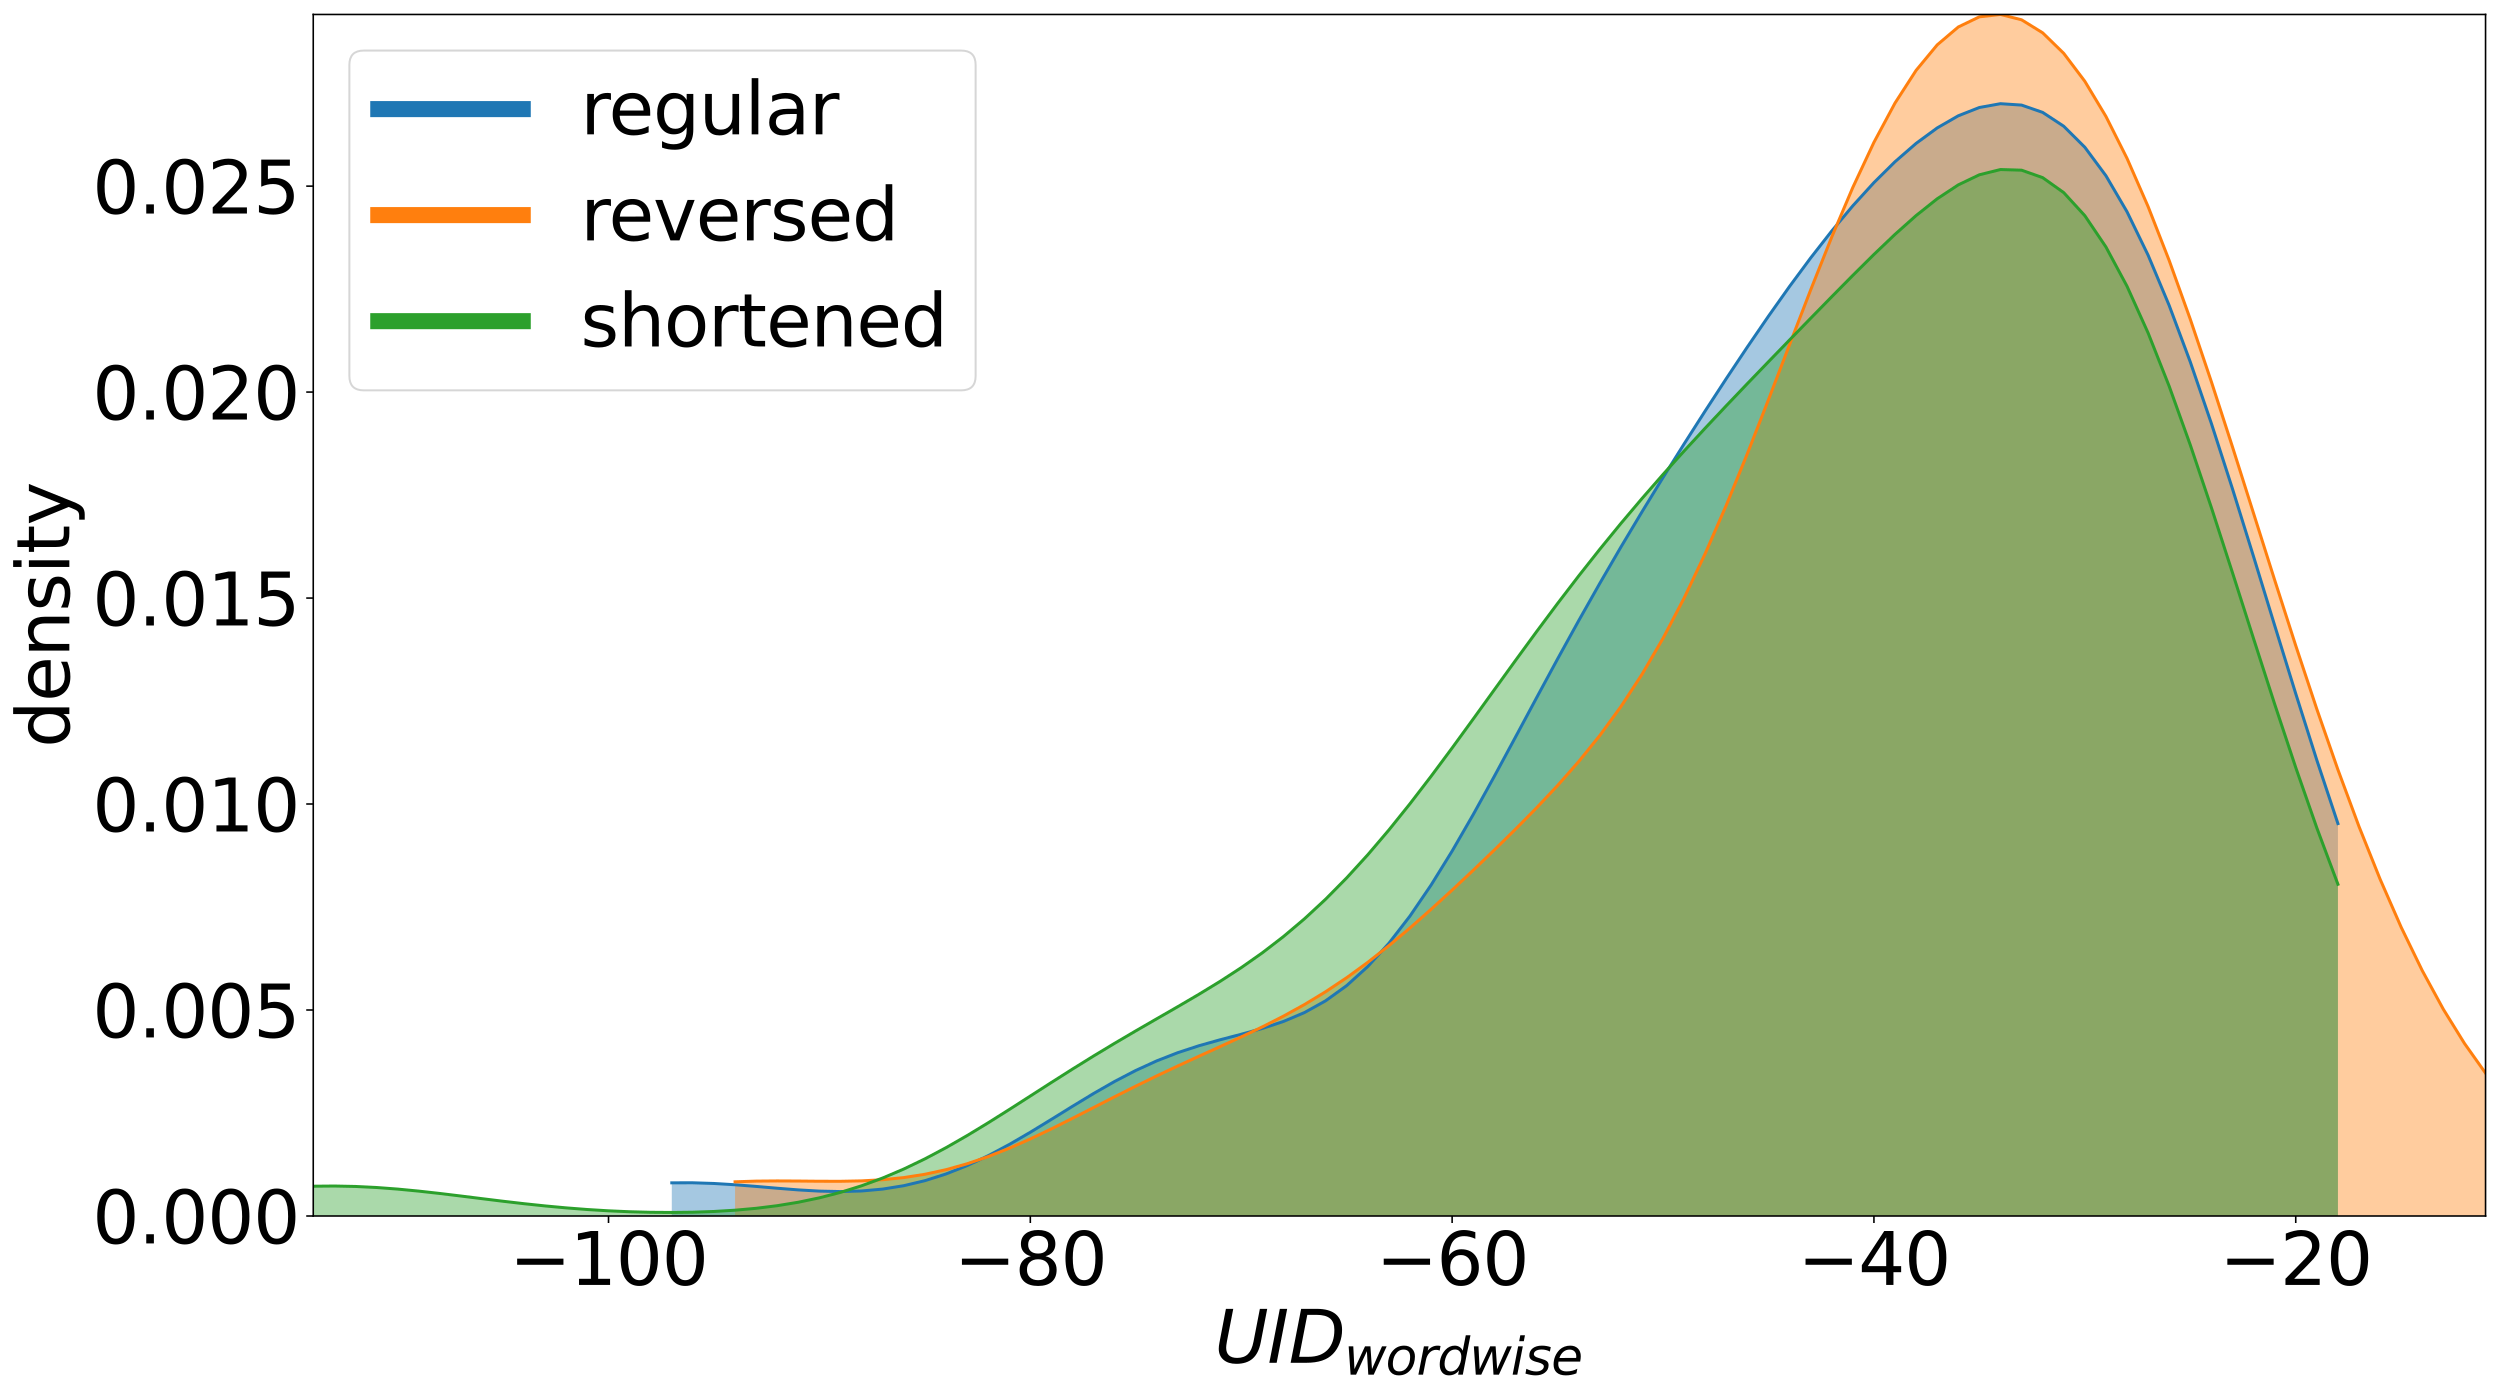 <?xml version="1.0" encoding="utf-8" standalone="no"?>
<!DOCTYPE svg PUBLIC "-//W3C//DTD SVG 1.1//EN"
  "http://www.w3.org/Graphics/SVG/1.1/DTD/svg11.dtd">
<svg xmlns:xlink="http://www.w3.org/1999/xlink" width="1245.822pt" height="693.835pt" viewBox="0 0 1245.822 693.835" xmlns="http://www.w3.org/2000/svg" version="1.1">
 <defs>
  <style type="text/css">*{stroke-linejoin: round; stroke-linecap: butt}</style>
 </defs>
 <g id="figure_1">
  <g id="patch_1">
   <path d="M 0 693.835 
L 1245.822 693.835 
L 1245.822 0 
L 0 0 
z
" style="fill: #ffffff"/>
  </g>
  <g id="axes_1">
   <g id="patch_2">
    <path d="M 156.102 605.952 
L 1238.622 605.952 
L 1238.622 7.2 
L 156.102 7.2 
z
" style="fill: #ffffff"/>
   </g>
   <g id="PolyCollection_1">
    <path d="M 334.771 605.952 
L 334.771 589.43 
L 345.281 589.418 
L 355.791 589.761 
L 366.301 590.397 
L 376.81 591.229 
L 387.32 592.131 
L 397.83 592.962 
L 408.34 593.566 
L 418.85 593.792 
L 429.36 593.496 
L 439.87 592.554 
L 450.38 590.868 
L 460.89 588.369 
L 471.4 585.03 
L 481.909 580.863 
L 492.419 575.928 
L 502.929 570.332 
L 513.439 564.229 
L 523.949 557.81 
L 534.459 551.297 
L 544.969 544.922 
L 555.479 538.905 
L 565.989 533.435 
L 576.499 528.635 
L 587.009 524.546 
L 597.518 521.107 
L 608.028 518.149 
L 618.538 515.398 
L 629.048 512.498 
L 639.558 509.034 
L 650.068 504.58 
L 660.578 498.733 
L 671.088 491.164 
L 681.598 481.645 
L 692.108 470.079 
L 702.617 456.504 
L 713.127 441.088 
L 723.637 424.105 
L 734.147 405.905 
L 744.657 386.873 
L 755.167 367.39 
L 765.677 347.8 
L 776.187 328.378 
L 786.697 309.321 
L 797.207 290.74 
L 807.716 272.672 
L 818.226 255.097 
L 828.736 237.96 
L 839.246 221.201 
L 849.756 204.773 
L 860.266 188.665 
L 870.776 172.902 
L 881.286 157.555 
L 891.796 142.723 
L 902.306 128.526 
L 912.816 115.091 
L 923.325 102.543 
L 933.835 91.002 
L 944.345 80.592 
L 954.855 71.451 
L 965.365 63.748 
L 975.875 57.699 
L 986.385 53.569 
L 996.895 51.675 
L 1007.405 52.368 
L 1017.915 56.005 
L 1028.424 62.919 
L 1038.934 73.383 
L 1049.444 87.569 
L 1059.954 105.529 
L 1070.464 127.169 
L 1080.974 152.246 
L 1091.484 180.37 
L 1101.994 211.023 
L 1112.504 243.586 
L 1123.014 277.365 
L 1133.523 311.637 
L 1144.033 345.678 
L 1154.543 378.809 
L 1165.053 410.42 
L 1165.053 605.952 
L 1165.053 605.952 
L 1154.543 605.952 
L 1144.033 605.952 
L 1133.523 605.952 
L 1123.014 605.952 
L 1112.504 605.952 
L 1101.994 605.952 
L 1091.484 605.952 
L 1080.974 605.952 
L 1070.464 605.952 
L 1059.954 605.952 
L 1049.444 605.952 
L 1038.934 605.952 
L 1028.424 605.952 
L 1017.915 605.952 
L 1007.405 605.952 
L 996.895 605.952 
L 986.385 605.952 
L 975.875 605.952 
L 965.365 605.952 
L 954.855 605.952 
L 944.345 605.952 
L 933.835 605.952 
L 923.325 605.952 
L 912.816 605.952 
L 902.306 605.952 
L 891.796 605.952 
L 881.286 605.952 
L 870.776 605.952 
L 860.266 605.952 
L 849.756 605.952 
L 839.246 605.952 
L 828.736 605.952 
L 818.226 605.952 
L 807.716 605.952 
L 797.207 605.952 
L 786.697 605.952 
L 776.187 605.952 
L 765.677 605.952 
L 755.167 605.952 
L 744.657 605.952 
L 734.147 605.952 
L 723.637 605.952 
L 713.127 605.952 
L 702.617 605.952 
L 692.108 605.952 
L 681.598 605.952 
L 671.088 605.952 
L 660.578 605.952 
L 650.068 605.952 
L 639.558 605.952 
L 629.048 605.952 
L 618.538 605.952 
L 608.028 605.952 
L 597.518 605.952 
L 587.009 605.952 
L 576.499 605.952 
L 565.989 605.952 
L 555.479 605.952 
L 544.969 605.952 
L 534.459 605.952 
L 523.949 605.952 
L 513.439 605.952 
L 502.929 605.952 
L 492.419 605.952 
L 481.909 605.952 
L 471.4 605.952 
L 460.89 605.952 
L 450.38 605.952 
L 439.87 605.952 
L 429.36 605.952 
L 418.85 605.952 
L 408.34 605.952 
L 397.83 605.952 
L 387.32 605.952 
L 376.81 605.952 
L 366.301 605.952 
L 355.791 605.952 
L 345.281 605.952 
L 334.771 605.952 
z
" clip-path="url(#p3cad867a39)" style="fill: #1f77b4; fill-opacity: 0.4"/>
   </g>
   <g id="PolyCollection_2">
    <path d="M 366.301 605.952 
L 366.301 588.924 
L 376.81 588.587 
L 387.32 588.489 
L 397.83 588.548 
L 408.34 588.653 
L 418.85 588.672 
L 429.36 588.463 
L 439.87 587.888 
L 450.38 586.825 
L 460.89 585.179 
L 471.4 582.893 
L 481.909 579.947 
L 492.419 576.364 
L 502.929 572.204 
L 513.439 567.559 
L 523.949 562.543 
L 534.459 557.284 
L 544.969 551.91 
L 555.479 546.537 
L 565.989 541.256 
L 576.499 536.124 
L 587.009 531.157 
L 597.518 526.324 
L 608.028 521.552 
L 618.538 516.73 
L 629.048 511.723 
L 639.558 506.388 
L 650.068 500.589 
L 660.578 494.22 
L 671.088 487.213 
L 681.598 479.55 
L 692.108 471.265 
L 702.617 462.432 
L 713.127 453.153 
L 723.637 443.534 
L 734.147 433.662 
L 744.657 423.579 
L 755.167 413.262 
L 765.677 402.612 
L 776.187 391.45 
L 786.697 379.523 
L 797.207 366.532 
L 807.716 352.155 
L 818.226 336.089 
L 828.736 318.091 
L 839.246 298.015 
L 849.756 275.853 
L 860.266 251.752 
L 870.776 226.026 
L 881.286 199.149 
L 891.796 171.729 
L 902.306 144.466 
L 912.816 118.104 
L 923.325 93.37 
L 933.835 70.932 
L 944.345 51.35 
L 954.855 35.061 
L 965.365 22.365 
L 975.875 13.444 
L 986.385 8.383 
L 996.895 7.2 
L 1007.405 9.872 
L 1017.915 16.357 
L 1028.424 26.598 
L 1038.934 40.52 
L 1049.444 58.012 
L 1059.954 78.907 
L 1070.464 102.958 
L 1080.974 129.831 
L 1091.484 159.095 
L 1101.994 190.238 
L 1112.504 222.683 
L 1123.014 255.817 
L 1133.523 289.025 
L 1144.033 321.724 
L 1154.543 353.386 
L 1165.053 383.562 
L 1175.563 411.895 
L 1186.073 438.126 
L 1196.583 462.088 
L 1207.093 483.704 
L 1217.603 502.975 
L 1228.113 519.964 
L 1238.622 534.782 
L 1238.622 605.952 
L 1238.622 605.952 
L 1228.113 605.952 
L 1217.603 605.952 
L 1207.093 605.952 
L 1196.583 605.952 
L 1186.073 605.952 
L 1175.563 605.952 
L 1165.053 605.952 
L 1154.543 605.952 
L 1144.033 605.952 
L 1133.523 605.952 
L 1123.014 605.952 
L 1112.504 605.952 
L 1101.994 605.952 
L 1091.484 605.952 
L 1080.974 605.952 
L 1070.464 605.952 
L 1059.954 605.952 
L 1049.444 605.952 
L 1038.934 605.952 
L 1028.424 605.952 
L 1017.915 605.952 
L 1007.405 605.952 
L 996.895 605.952 
L 986.385 605.952 
L 975.875 605.952 
L 965.365 605.952 
L 954.855 605.952 
L 944.345 605.952 
L 933.835 605.952 
L 923.325 605.952 
L 912.816 605.952 
L 902.306 605.952 
L 891.796 605.952 
L 881.286 605.952 
L 870.776 605.952 
L 860.266 605.952 
L 849.756 605.952 
L 839.246 605.952 
L 828.736 605.952 
L 818.226 605.952 
L 807.716 605.952 
L 797.207 605.952 
L 786.697 605.952 
L 776.187 605.952 
L 765.677 605.952 
L 755.167 605.952 
L 744.657 605.952 
L 734.147 605.952 
L 723.637 605.952 
L 713.127 605.952 
L 702.617 605.952 
L 692.108 605.952 
L 681.598 605.952 
L 671.088 605.952 
L 660.578 605.952 
L 650.068 605.952 
L 639.558 605.952 
L 629.048 605.952 
L 618.538 605.952 
L 608.028 605.952 
L 597.518 605.952 
L 587.009 605.952 
L 576.499 605.952 
L 565.989 605.952 
L 555.479 605.952 
L 544.969 605.952 
L 534.459 605.952 
L 523.949 605.952 
L 513.439 605.952 
L 502.929 605.952 
L 492.419 605.952 
L 481.909 605.952 
L 471.4 605.952 
L 460.89 605.952 
L 450.38 605.952 
L 439.87 605.952 
L 429.36 605.952 
L 418.85 605.952 
L 408.34 605.952 
L 397.83 605.952 
L 387.32 605.952 
L 376.81 605.952 
L 366.301 605.952 
z
" clip-path="url(#p3cad867a39)" style="fill: #ff7f0e; fill-opacity: 0.4"/>
   </g>
   <g id="PolyCollection_3">
    <path d="M 156.102 605.952 
L 156.102 591.126 
L 166.612 591.028 
L 177.122 591.246 
L 187.632 591.765 
L 198.142 592.554 
L 208.652 593.564 
L 219.162 594.739 
L 229.672 596.015 
L 240.182 597.328 
L 250.692 598.621 
L 261.202 599.843 
L 271.711 600.955 
L 282.221 601.927 
L 292.731 602.742 
L 303.241 603.385 
L 313.751 603.849 
L 324.261 604.127 
L 334.771 604.209 
L 345.281 604.08 
L 355.791 603.714 
L 366.301 603.08 
L 376.81 602.135 
L 387.32 600.83 
L 397.83 599.108 
L 408.34 596.913 
L 418.85 594.194 
L 429.36 590.909 
L 439.87 587.032 
L 450.38 582.559 
L 460.89 577.511 
L 471.4 571.937 
L 481.909 565.912 
L 492.419 559.534 
L 502.929 552.915 
L 513.439 546.174 
L 523.949 539.421 
L 534.459 532.753 
L 544.969 526.234 
L 555.479 519.894 
L 565.989 513.719 
L 576.499 507.655 
L 587.009 501.607 
L 597.518 495.448 
L 608.028 489.033 
L 618.538 482.205 
L 629.048 474.817 
L 639.558 466.736 
L 650.068 457.857 
L 660.578 448.112 
L 671.088 437.474 
L 681.598 425.958 
L 692.108 413.618 
L 702.617 400.547 
L 713.127 386.871 
L 723.637 372.735 
L 734.147 358.303 
L 744.657 343.737 
L 755.167 329.198 
L 765.677 314.827 
L 776.187 300.74 
L 786.697 287.023 
L 797.207 273.728 
L 807.716 260.875 
L 818.226 248.452 
L 828.736 236.427 
L 839.246 224.748 
L 849.756 213.353 
L 860.266 202.179 
L 870.776 191.164 
L 881.286 180.254 
L 891.796 169.407 
L 902.306 158.604 
L 912.816 147.857 
L 923.325 137.218 
L 933.835 126.799 
L 944.345 116.779 
L 954.855 107.419 
L 965.365 99.061 
L 975.875 92.127 
L 986.385 87.098 
L 996.895 84.487 
L 1007.405 84.805 
L 1017.915 88.518 
L 1028.424 95.997 
L 1038.934 107.487 
L 1049.444 123.07 
L 1059.954 142.648 
L 1070.464 165.942 
L 1080.974 192.502 
L 1091.484 221.736 
L 1101.994 252.948 
L 1112.504 285.381 
L 1123.014 318.263 
L 1133.523 350.854 
L 1144.033 382.481 
L 1154.543 412.57 
L 1165.053 440.661 
L 1165.053 605.952 
L 1165.053 605.952 
L 1154.543 605.952 
L 1144.033 605.952 
L 1133.523 605.952 
L 1123.014 605.952 
L 1112.504 605.952 
L 1101.994 605.952 
L 1091.484 605.952 
L 1080.974 605.952 
L 1070.464 605.952 
L 1059.954 605.952 
L 1049.444 605.952 
L 1038.934 605.952 
L 1028.424 605.952 
L 1017.915 605.952 
L 1007.405 605.952 
L 996.895 605.952 
L 986.385 605.952 
L 975.875 605.952 
L 965.365 605.952 
L 954.855 605.952 
L 944.345 605.952 
L 933.835 605.952 
L 923.325 605.952 
L 912.816 605.952 
L 902.306 605.952 
L 891.796 605.952 
L 881.286 605.952 
L 870.776 605.952 
L 860.266 605.952 
L 849.756 605.952 
L 839.246 605.952 
L 828.736 605.952 
L 818.226 605.952 
L 807.716 605.952 
L 797.207 605.952 
L 786.697 605.952 
L 776.187 605.952 
L 765.677 605.952 
L 755.167 605.952 
L 744.657 605.952 
L 734.147 605.952 
L 723.637 605.952 
L 713.127 605.952 
L 702.617 605.952 
L 692.108 605.952 
L 681.598 605.952 
L 671.088 605.952 
L 660.578 605.952 
L 650.068 605.952 
L 639.558 605.952 
L 629.048 605.952 
L 618.538 605.952 
L 608.028 605.952 
L 597.518 605.952 
L 587.009 605.952 
L 576.499 605.952 
L 565.989 605.952 
L 555.479 605.952 
L 544.969 605.952 
L 534.459 605.952 
L 523.949 605.952 
L 513.439 605.952 
L 502.929 605.952 
L 492.419 605.952 
L 481.909 605.952 
L 471.4 605.952 
L 460.89 605.952 
L 450.38 605.952 
L 439.87 605.952 
L 429.36 605.952 
L 418.85 605.952 
L 408.34 605.952 
L 397.83 605.952 
L 387.32 605.952 
L 376.81 605.952 
L 366.301 605.952 
L 355.791 605.952 
L 345.281 605.952 
L 334.771 605.952 
L 324.261 605.952 
L 313.751 605.952 
L 303.241 605.952 
L 292.731 605.952 
L 282.221 605.952 
L 271.711 605.952 
L 261.202 605.952 
L 250.692 605.952 
L 240.182 605.952 
L 229.672 605.952 
L 219.162 605.952 
L 208.652 605.952 
L 198.142 605.952 
L 187.632 605.952 
L 177.122 605.952 
L 166.612 605.952 
L 156.102 605.952 
z
" clip-path="url(#p3cad867a39)" style="fill: #2ca02c; fill-opacity: 0.4"/>
   </g>
   <g id="matplotlib.axis_1">
    <g id="xtick_1">
     <g id="line2d_1">
      <defs>
       <path id="mbdd935c081" d="M 0 0 
L 0 3.5 
" style="stroke: #000000; stroke-width: 0.8"/>
      </defs>
      <g>
       <use xlink:href="#mbdd935c081" x="303.241" y="605.952" style="stroke: #000000; stroke-width: 0.8"/>
      </g>
     </g>
     <g id="text_1">
      <!-- −100 -->
      <g transform="translate(253.8 640.306) scale(0.36 -0.36)">
       <defs>
        <path id="DejaVuSans-2212" d="M 678 2272 
L 4684 2272 
L 4684 1741 
L 678 1741 
L 678 2272 
z
" transform="scale(0.016)"/>
        <path id="DejaVuSans-31" d="M 794 531 
L 1825 531 
L 1825 4091 
L 703 3866 
L 703 4441 
L 1819 4666 
L 2450 4666 
L 2450 531 
L 3481 531 
L 3481 0 
L 794 0 
L 794 531 
z
" transform="scale(0.016)"/>
        <path id="DejaVuSans-30" d="M 2034 4250 
Q 1547 4250 1301 3770 
Q 1056 3291 1056 2328 
Q 1056 1369 1301 889 
Q 1547 409 2034 409 
Q 2525 409 2770 889 
Q 3016 1369 3016 2328 
Q 3016 3291 2770 3770 
Q 2525 4250 2034 4250 
z
M 2034 4750 
Q 2819 4750 3233 4129 
Q 3647 3509 3647 2328 
Q 3647 1150 3233 529 
Q 2819 -91 2034 -91 
Q 1250 -91 836 529 
Q 422 1150 422 2328 
Q 422 3509 836 4129 
Q 1250 4750 2034 4750 
z
" transform="scale(0.016)"/>
       </defs>
       <use xlink:href="#DejaVuSans-2212"/>
       <use xlink:href="#DejaVuSans-31" x="83.789"/>
       <use xlink:href="#DejaVuSans-30" x="147.412"/>
       <use xlink:href="#DejaVuSans-30" x="211.035"/>
      </g>
     </g>
    </g>
    <g id="xtick_2">
     <g id="line2d_2">
      <g>
       <use xlink:href="#mbdd935c081" x="513.439" y="605.952" style="stroke: #000000; stroke-width: 0.8"/>
      </g>
     </g>
     <g id="text_2">
      <!-- −80 -->
      <g transform="translate(475.451 640.306) scale(0.36 -0.36)">
       <defs>
        <path id="DejaVuSans-38" d="M 2034 2216 
Q 1584 2216 1326 1975 
Q 1069 1734 1069 1313 
Q 1069 891 1326 650 
Q 1584 409 2034 409 
Q 2484 409 2743 651 
Q 3003 894 3003 1313 
Q 3003 1734 2745 1975 
Q 2488 2216 2034 2216 
z
M 1403 2484 
Q 997 2584 770 2862 
Q 544 3141 544 3541 
Q 544 4100 942 4425 
Q 1341 4750 2034 4750 
Q 2731 4750 3128 4425 
Q 3525 4100 3525 3541 
Q 3525 3141 3298 2862 
Q 3072 2584 2669 2484 
Q 3125 2378 3379 2068 
Q 3634 1759 3634 1313 
Q 3634 634 3220 271 
Q 2806 -91 2034 -91 
Q 1263 -91 848 271 
Q 434 634 434 1313 
Q 434 1759 690 2068 
Q 947 2378 1403 2484 
z
M 1172 3481 
Q 1172 3119 1398 2916 
Q 1625 2713 2034 2713 
Q 2441 2713 2670 2916 
Q 2900 3119 2900 3481 
Q 2900 3844 2670 4047 
Q 2441 4250 2034 4250 
Q 1625 4250 1398 4047 
Q 1172 3844 1172 3481 
z
" transform="scale(0.016)"/>
       </defs>
       <use xlink:href="#DejaVuSans-2212"/>
       <use xlink:href="#DejaVuSans-38" x="83.789"/>
       <use xlink:href="#DejaVuSans-30" x="147.412"/>
      </g>
     </g>
    </g>
    <g id="xtick_3">
     <g id="line2d_3">
      <g>
       <use xlink:href="#mbdd935c081" x="723.637" y="605.952" style="stroke: #000000; stroke-width: 0.8"/>
      </g>
     </g>
     <g id="text_3">
      <!-- −60 -->
      <g transform="translate(685.649 640.306) scale(0.36 -0.36)">
       <defs>
        <path id="DejaVuSans-36" d="M 2113 2584 
Q 1688 2584 1439 2293 
Q 1191 2003 1191 1497 
Q 1191 994 1439 701 
Q 1688 409 2113 409 
Q 2538 409 2786 701 
Q 3034 994 3034 1497 
Q 3034 2003 2786 2293 
Q 2538 2584 2113 2584 
z
M 3366 4563 
L 3366 3988 
Q 3128 4100 2886 4159 
Q 2644 4219 2406 4219 
Q 1781 4219 1451 3797 
Q 1122 3375 1075 2522 
Q 1259 2794 1537 2939 
Q 1816 3084 2150 3084 
Q 2853 3084 3261 2657 
Q 3669 2231 3669 1497 
Q 3669 778 3244 343 
Q 2819 -91 2113 -91 
Q 1303 -91 875 529 
Q 447 1150 447 2328 
Q 447 3434 972 4092 
Q 1497 4750 2381 4750 
Q 2619 4750 2861 4703 
Q 3103 4656 3366 4563 
z
" transform="scale(0.016)"/>
       </defs>
       <use xlink:href="#DejaVuSans-2212"/>
       <use xlink:href="#DejaVuSans-36" x="83.789"/>
       <use xlink:href="#DejaVuSans-30" x="147.412"/>
      </g>
     </g>
    </g>
    <g id="xtick_4">
     <g id="line2d_4">
      <g>
       <use xlink:href="#mbdd935c081" x="933.835" y="605.952" style="stroke: #000000; stroke-width: 0.8"/>
      </g>
     </g>
     <g id="text_4">
      <!-- −40 -->
      <g transform="translate(895.847 640.306) scale(0.36 -0.36)">
       <defs>
        <path id="DejaVuSans-34" d="M 2419 4116 
L 825 1625 
L 2419 1625 
L 2419 4116 
z
M 2253 4666 
L 3047 4666 
L 3047 1625 
L 3713 1625 
L 3713 1100 
L 3047 1100 
L 3047 0 
L 2419 0 
L 2419 1100 
L 313 1100 
L 313 1709 
L 2253 4666 
z
" transform="scale(0.016)"/>
       </defs>
       <use xlink:href="#DejaVuSans-2212"/>
       <use xlink:href="#DejaVuSans-34" x="83.789"/>
       <use xlink:href="#DejaVuSans-30" x="147.412"/>
      </g>
     </g>
    </g>
    <g id="xtick_5">
     <g id="line2d_5">
      <g>
       <use xlink:href="#mbdd935c081" x="1144.033" y="605.952" style="stroke: #000000; stroke-width: 0.8"/>
      </g>
     </g>
     <g id="text_5">
      <!-- −20 -->
      <g transform="translate(1106.045 640.306) scale(0.36 -0.36)">
       <defs>
        <path id="DejaVuSans-32" d="M 1228 531 
L 3431 531 
L 3431 0 
L 469 0 
L 469 531 
Q 828 903 1448 1529 
Q 2069 2156 2228 2338 
Q 2531 2678 2651 2914 
Q 2772 3150 2772 3378 
Q 2772 3750 2511 3984 
Q 2250 4219 1831 4219 
Q 1534 4219 1204 4116 
Q 875 4013 500 3803 
L 500 4441 
Q 881 4594 1212 4672 
Q 1544 4750 1819 4750 
Q 2544 4750 2975 4387 
Q 3406 4025 3406 3419 
Q 3406 3131 3298 2873 
Q 3191 2616 2906 2266 
Q 2828 2175 2409 1742 
Q 1991 1309 1228 531 
z
" transform="scale(0.016)"/>
       </defs>
       <use xlink:href="#DejaVuSans-2212"/>
       <use xlink:href="#DejaVuSans-32" x="83.789"/>
       <use xlink:href="#DejaVuSans-30" x="147.412"/>
      </g>
     </g>
    </g>
    <g id="text_6">
     <!-- $UID_{wordwise}$ -->
     <g transform="translate(605.202 679.148) scale(0.36 -0.36)">
      <defs>
       <path id="DejaVuSans-Oblique-55" d="M 991 4666 
L 1625 4666 
L 1075 1831 
Q 1041 1641 1027 1517 
Q 1013 1394 1013 1300 
Q 1013 869 1253 645 
Q 1494 422 1959 422 
Q 2563 422 2898 753 
Q 3234 1084 3378 1831 
L 3928 4666 
L 4563 4666 
L 4000 1753 
Q 3816 809 3300 359 
Q 2784 -91 1888 -91 
Q 1188 -91 780 261 
Q 372 613 372 1216 
Q 372 1325 387 1461 
Q 403 1597 434 1753 
L 991 4666 
z
" transform="scale(0.016)"/>
       <path id="DejaVuSans-Oblique-49" d="M 1081 4666 
L 1716 4666 
L 806 0 
L 172 0 
L 1081 4666 
z
" transform="scale(0.016)"/>
       <path id="DejaVuSans-Oblique-44" d="M 1081 4666 
L 2438 4666 
Q 3519 4666 4070 4208 
Q 4622 3750 4622 2847 
Q 4622 2250 4412 1698 
Q 4203 1147 3834 769 
Q 3463 381 2891 190 
Q 2319 0 1538 0 
L 172 0 
L 1081 4666 
z
M 1613 4147 
L 909 519 
L 1734 519 
Q 2794 519 3375 1128 
Q 3956 1738 3956 2847 
Q 3956 3519 3581 3833 
Q 3206 4147 2406 4147 
L 1613 4147 
z
" transform="scale(0.016)"/>
       <path id="DejaVuSans-Oblique-77" d="M 544 3500 
L 1113 3500 
L 1259 684 
L 2566 3500 
L 3231 3500 
L 3425 684 
L 4666 3500 
L 5241 3500 
L 3641 0 
L 2969 0 
L 2797 2900 
L 1459 0 
L 781 0 
L 544 3500 
z
" transform="scale(0.016)"/>
       <path id="DejaVuSans-Oblique-6f" d="M 1625 -91 
Q 1009 -91 651 289 
Q 294 669 294 1325 
Q 294 1706 417 2101 
Q 541 2497 738 2766 
Q 1047 3184 1428 3384 
Q 1809 3584 2291 3584 
Q 2888 3584 3255 3212 
Q 3622 2841 3622 2241 
Q 3622 1825 3500 1412 
Q 3378 1000 3181 728 
Q 2875 309 2494 109 
Q 2113 -91 1625 -91 
z
M 891 1344 
Q 891 869 1089 633 
Q 1288 397 1691 397 
Q 2269 397 2648 901 
Q 3028 1406 3028 2181 
Q 3028 2634 2825 2865 
Q 2622 3097 2228 3097 
Q 1903 3097 1650 2945 
Q 1397 2794 1197 2484 
Q 1050 2253 970 1956 
Q 891 1659 891 1344 
z
" transform="scale(0.016)"/>
       <path id="DejaVuSans-Oblique-72" d="M 2853 2969 
Q 2766 3016 2653 3041 
Q 2541 3066 2413 3066 
Q 1953 3066 1609 2717 
Q 1266 2369 1153 1784 
L 800 0 
L 225 0 
L 909 3500 
L 1484 3500 
L 1375 2956 
Q 1603 3259 1920 3421 
Q 2238 3584 2597 3584 
Q 2691 3584 2781 3573 
Q 2872 3563 2963 3538 
L 2853 2969 
z
" transform="scale(0.016)"/>
       <path id="DejaVuSans-Oblique-64" d="M 2675 525 
Q 2444 222 2128 65 
Q 1813 -91 1428 -91 
Q 903 -91 598 267 
Q 294 625 294 1247 
Q 294 1766 478 2236 
Q 663 2706 1013 3078 
Q 1244 3325 1534 3454 
Q 1825 3584 2144 3584 
Q 2481 3584 2739 3421 
Q 2997 3259 3138 2956 
L 3513 4863 
L 4091 4863 
L 3144 0 
L 2566 0 
L 2675 525 
z
M 891 1350 
Q 891 897 1095 644 
Q 1300 391 1663 391 
Q 1931 391 2161 520 
Q 2391 650 2566 903 
Q 2750 1166 2856 1509 
Q 2963 1853 2963 2188 
Q 2963 2622 2758 2865 
Q 2553 3109 2194 3109 
Q 1922 3109 1687 2981 
Q 1453 2853 1288 2613 
Q 1106 2353 998 2009 
Q 891 1666 891 1350 
z
" transform="scale(0.016)"/>
       <path id="DejaVuSans-Oblique-69" d="M 1172 4863 
L 1747 4863 
L 1606 4134 
L 1031 4134 
L 1172 4863 
z
M 909 3500 
L 1484 3500 
L 800 0 
L 225 0 
L 909 3500 
z
" transform="scale(0.016)"/>
       <path id="DejaVuSans-Oblique-73" d="M 3200 3397 
L 3091 2853 
Q 2863 2978 2609 3040 
Q 2356 3103 2088 3103 
Q 1634 3103 1373 2948 
Q 1113 2794 1113 2528 
Q 1113 2219 1719 2053 
Q 1766 2041 1788 2034 
L 1972 1978 
Q 2547 1819 2739 1644 
Q 2931 1469 2931 1166 
Q 2931 609 2489 259 
Q 2047 -91 1331 -91 
Q 1053 -91 747 -37 
Q 441 16 72 128 
L 184 722 
Q 500 559 806 475 
Q 1113 391 1394 391 
Q 1816 391 2080 572 
Q 2344 753 2344 1031 
Q 2344 1331 1650 1516 
L 1591 1531 
L 1394 1581 
Q 956 1697 753 1886 
Q 550 2075 550 2369 
Q 550 2928 970 3256 
Q 1391 3584 2113 3584 
Q 2397 3584 2667 3537 
Q 2938 3491 3200 3397 
z
" transform="scale(0.016)"/>
       <path id="DejaVuSans-Oblique-65" d="M 3078 2063 
Q 3088 2113 3092 2166 
Q 3097 2219 3097 2272 
Q 3097 2653 2873 2875 
Q 2650 3097 2266 3097 
Q 1838 3097 1509 2826 
Q 1181 2556 1013 2059 
L 3078 2063 
z
M 3578 1613 
L 903 1613 
Q 884 1494 878 1425 
Q 872 1356 872 1306 
Q 872 872 1139 634 
Q 1406 397 1894 397 
Q 2269 397 2603 481 
Q 2938 566 3225 728 
L 3116 159 
Q 2806 34 2476 -28 
Q 2147 -91 1806 -91 
Q 1078 -91 686 257 
Q 294 606 294 1247 
Q 294 1794 489 2264 
Q 684 2734 1063 3103 
Q 1306 3334 1642 3459 
Q 1978 3584 2356 3584 
Q 2950 3584 3301 3228 
Q 3653 2872 3653 2272 
Q 3653 2128 3634 1964 
Q 3616 1800 3578 1613 
z
" transform="scale(0.016)"/>
      </defs>
      <use xlink:href="#DejaVuSans-Oblique-55" transform="translate(0 0.094)"/>
      <use xlink:href="#DejaVuSans-Oblique-49" transform="translate(73.193 0.094)"/>
      <use xlink:href="#DejaVuSans-Oblique-44" transform="translate(102.686 0.094)"/>
      <use xlink:href="#DejaVuSans-Oblique-77" transform="translate(179.688 -16.312) scale(0.7)"/>
      <use xlink:href="#DejaVuSans-Oblique-6f" transform="translate(236.938 -16.312) scale(0.7)"/>
      <use xlink:href="#DejaVuSans-Oblique-72" transform="translate(279.766 -16.312) scale(0.7)"/>
      <use xlink:href="#DejaVuSans-Oblique-64" transform="translate(308.545 -16.312) scale(0.7)"/>
      <use xlink:href="#DejaVuSans-Oblique-77" transform="translate(352.979 -16.312) scale(0.7)"/>
      <use xlink:href="#DejaVuSans-Oblique-69" transform="translate(410.229 -16.312) scale(0.7)"/>
      <use xlink:href="#DejaVuSans-Oblique-73" transform="translate(429.678 -16.312) scale(0.7)"/>
      <use xlink:href="#DejaVuSans-Oblique-65" transform="translate(466.147 -16.312) scale(0.7)"/>
     </g>
    </g>
   </g>
   <g id="matplotlib.axis_2">
    <g id="ytick_1">
     <g id="line2d_6">
      <defs>
       <path id="m4c34e6271e" d="M 0 0 
L -3.5 0 
" style="stroke: #000000; stroke-width: 0.8"/>
      </defs>
      <g>
       <use xlink:href="#m4c34e6271e" x="156.102" y="605.952" style="stroke: #000000; stroke-width: 0.8"/>
      </g>
     </g>
     <g id="text_7">
      <!-- 0.000 -->
      <g transform="translate(46.041 619.629) scale(0.36 -0.36)">
       <defs>
        <path id="DejaVuSans-2e" d="M 684 794 
L 1344 794 
L 1344 0 
L 684 0 
L 684 794 
z
" transform="scale(0.016)"/>
       </defs>
       <use xlink:href="#DejaVuSans-30"/>
       <use xlink:href="#DejaVuSans-2e" x="63.623"/>
       <use xlink:href="#DejaVuSans-30" x="95.41"/>
       <use xlink:href="#DejaVuSans-30" x="159.033"/>
       <use xlink:href="#DejaVuSans-30" x="222.656"/>
      </g>
     </g>
    </g>
    <g id="ytick_2">
     <g id="line2d_7">
      <g>
       <use xlink:href="#m4c34e6271e" x="156.102" y="503.31" style="stroke: #000000; stroke-width: 0.8"/>
      </g>
     </g>
     <g id="text_8">
      <!-- 0.005 -->
      <g transform="translate(46.041 516.987) scale(0.36 -0.36)">
       <defs>
        <path id="DejaVuSans-35" d="M 691 4666 
L 3169 4666 
L 3169 4134 
L 1269 4134 
L 1269 2991 
Q 1406 3038 1543 3061 
Q 1681 3084 1819 3084 
Q 2600 3084 3056 2656 
Q 3513 2228 3513 1497 
Q 3513 744 3044 326 
Q 2575 -91 1722 -91 
Q 1428 -91 1123 -41 
Q 819 9 494 109 
L 494 744 
Q 775 591 1075 516 
Q 1375 441 1709 441 
Q 2250 441 2565 725 
Q 2881 1009 2881 1497 
Q 2881 1984 2565 2268 
Q 2250 2553 1709 2553 
Q 1456 2553 1204 2497 
Q 953 2441 691 2322 
L 691 4666 
z
" transform="scale(0.016)"/>
       </defs>
       <use xlink:href="#DejaVuSans-30"/>
       <use xlink:href="#DejaVuSans-2e" x="63.623"/>
       <use xlink:href="#DejaVuSans-30" x="95.41"/>
       <use xlink:href="#DejaVuSans-30" x="159.033"/>
       <use xlink:href="#DejaVuSans-35" x="222.656"/>
      </g>
     </g>
    </g>
    <g id="ytick_3">
     <g id="line2d_8">
      <g>
       <use xlink:href="#m4c34e6271e" x="156.102" y="400.667" style="stroke: #000000; stroke-width: 0.8"/>
      </g>
     </g>
     <g id="text_9">
      <!-- 0.010 -->
      <g transform="translate(46.041 414.344) scale(0.36 -0.36)">
       <use xlink:href="#DejaVuSans-30"/>
       <use xlink:href="#DejaVuSans-2e" x="63.623"/>
       <use xlink:href="#DejaVuSans-30" x="95.41"/>
       <use xlink:href="#DejaVuSans-31" x="159.033"/>
       <use xlink:href="#DejaVuSans-30" x="222.656"/>
      </g>
     </g>
    </g>
    <g id="ytick_4">
     <g id="line2d_9">
      <g>
       <use xlink:href="#m4c34e6271e" x="156.102" y="298.025" style="stroke: #000000; stroke-width: 0.8"/>
      </g>
     </g>
     <g id="text_10">
      <!-- 0.015 -->
      <g transform="translate(46.041 311.702) scale(0.36 -0.36)">
       <use xlink:href="#DejaVuSans-30"/>
       <use xlink:href="#DejaVuSans-2e" x="63.623"/>
       <use xlink:href="#DejaVuSans-30" x="95.41"/>
       <use xlink:href="#DejaVuSans-31" x="159.033"/>
       <use xlink:href="#DejaVuSans-35" x="222.656"/>
      </g>
     </g>
    </g>
    <g id="ytick_5">
     <g id="line2d_10">
      <g>
       <use xlink:href="#m4c34e6271e" x="156.102" y="195.383" style="stroke: #000000; stroke-width: 0.8"/>
      </g>
     </g>
     <g id="text_11">
      <!-- 0.020 -->
      <g transform="translate(46.041 209.06) scale(0.36 -0.36)">
       <use xlink:href="#DejaVuSans-30"/>
       <use xlink:href="#DejaVuSans-2e" x="63.623"/>
       <use xlink:href="#DejaVuSans-30" x="95.41"/>
       <use xlink:href="#DejaVuSans-32" x="159.033"/>
       <use xlink:href="#DejaVuSans-30" x="222.656"/>
      </g>
     </g>
    </g>
    <g id="ytick_6">
     <g id="line2d_11">
      <g>
       <use xlink:href="#m4c34e6271e" x="156.102" y="92.74" style="stroke: #000000; stroke-width: 0.8"/>
      </g>
     </g>
     <g id="text_12">
      <!-- 0.025 -->
      <g transform="translate(46.041 106.417) scale(0.36 -0.36)">
       <use xlink:href="#DejaVuSans-30"/>
       <use xlink:href="#DejaVuSans-2e" x="63.623"/>
       <use xlink:href="#DejaVuSans-30" x="95.41"/>
       <use xlink:href="#DejaVuSans-32" x="159.033"/>
       <use xlink:href="#DejaVuSans-35" x="222.656"/>
      </g>
     </g>
    </g>
    <g id="text_13">
     <!-- density -->
     <g transform="translate(34.554 372.574) rotate(-90) scale(0.36 -0.36)">
      <defs>
       <path id="DejaVuSans-64" d="M 2906 2969 
L 2906 4863 
L 3481 4863 
L 3481 0 
L 2906 0 
L 2906 525 
Q 2725 213 2448 61 
Q 2172 -91 1784 -91 
Q 1150 -91 751 415 
Q 353 922 353 1747 
Q 353 2572 751 3078 
Q 1150 3584 1784 3584 
Q 2172 3584 2448 3432 
Q 2725 3281 2906 2969 
z
M 947 1747 
Q 947 1113 1208 752 
Q 1469 391 1925 391 
Q 2381 391 2643 752 
Q 2906 1113 2906 1747 
Q 2906 2381 2643 2742 
Q 2381 3103 1925 3103 
Q 1469 3103 1208 2742 
Q 947 2381 947 1747 
z
" transform="scale(0.016)"/>
       <path id="DejaVuSans-65" d="M 3597 1894 
L 3597 1613 
L 953 1613 
Q 991 1019 1311 708 
Q 1631 397 2203 397 
Q 2534 397 2845 478 
Q 3156 559 3463 722 
L 3463 178 
Q 3153 47 2828 -22 
Q 2503 -91 2169 -91 
Q 1331 -91 842 396 
Q 353 884 353 1716 
Q 353 2575 817 3079 
Q 1281 3584 2069 3584 
Q 2775 3584 3186 3129 
Q 3597 2675 3597 1894 
z
M 3022 2063 
Q 3016 2534 2758 2815 
Q 2500 3097 2075 3097 
Q 1594 3097 1305 2825 
Q 1016 2553 972 2059 
L 3022 2063 
z
" transform="scale(0.016)"/>
       <path id="DejaVuSans-6e" d="M 3513 2113 
L 3513 0 
L 2938 0 
L 2938 2094 
Q 2938 2591 2744 2837 
Q 2550 3084 2163 3084 
Q 1697 3084 1428 2787 
Q 1159 2491 1159 1978 
L 1159 0 
L 581 0 
L 581 3500 
L 1159 3500 
L 1159 2956 
Q 1366 3272 1645 3428 
Q 1925 3584 2291 3584 
Q 2894 3584 3203 3211 
Q 3513 2838 3513 2113 
z
" transform="scale(0.016)"/>
       <path id="DejaVuSans-73" d="M 2834 3397 
L 2834 2853 
Q 2591 2978 2328 3040 
Q 2066 3103 1784 3103 
Q 1356 3103 1142 2972 
Q 928 2841 928 2578 
Q 928 2378 1081 2264 
Q 1234 2150 1697 2047 
L 1894 2003 
Q 2506 1872 2764 1633 
Q 3022 1394 3022 966 
Q 3022 478 2636 193 
Q 2250 -91 1575 -91 
Q 1294 -91 989 -36 
Q 684 19 347 128 
L 347 722 
Q 666 556 975 473 
Q 1284 391 1588 391 
Q 1994 391 2212 530 
Q 2431 669 2431 922 
Q 2431 1156 2273 1281 
Q 2116 1406 1581 1522 
L 1381 1569 
Q 847 1681 609 1914 
Q 372 2147 372 2553 
Q 372 3047 722 3315 
Q 1072 3584 1716 3584 
Q 2034 3584 2315 3537 
Q 2597 3491 2834 3397 
z
" transform="scale(0.016)"/>
       <path id="DejaVuSans-69" d="M 603 3500 
L 1178 3500 
L 1178 0 
L 603 0 
L 603 3500 
z
M 603 4863 
L 1178 4863 
L 1178 4134 
L 603 4134 
L 603 4863 
z
" transform="scale(0.016)"/>
       <path id="DejaVuSans-74" d="M 1172 4494 
L 1172 3500 
L 2356 3500 
L 2356 3053 
L 1172 3053 
L 1172 1153 
Q 1172 725 1289 603 
Q 1406 481 1766 481 
L 2356 481 
L 2356 0 
L 1766 0 
Q 1100 0 847 248 
Q 594 497 594 1153 
L 594 3053 
L 172 3053 
L 172 3500 
L 594 3500 
L 594 4494 
L 1172 4494 
z
" transform="scale(0.016)"/>
       <path id="DejaVuSans-79" d="M 2059 -325 
Q 1816 -950 1584 -1140 
Q 1353 -1331 966 -1331 
L 506 -1331 
L 506 -850 
L 844 -850 
Q 1081 -850 1212 -737 
Q 1344 -625 1503 -206 
L 1606 56 
L 191 3500 
L 800 3500 
L 1894 763 
L 2988 3500 
L 3597 3500 
L 2059 -325 
z
" transform="scale(0.016)"/>
      </defs>
      <use xlink:href="#DejaVuSans-64"/>
      <use xlink:href="#DejaVuSans-65" x="63.477"/>
      <use xlink:href="#DejaVuSans-6e" x="125"/>
      <use xlink:href="#DejaVuSans-73" x="188.379"/>
      <use xlink:href="#DejaVuSans-69" x="240.479"/>
      <use xlink:href="#DejaVuSans-74" x="268.262"/>
      <use xlink:href="#DejaVuSans-79" x="307.471"/>
     </g>
    </g>
   </g>
   <g id="line2d_12">
    <path d="M 334.771 589.43 
L 345.281 589.418 
L 355.791 589.761 
L 366.301 590.397 
L 376.81 591.229 
L 387.32 592.131 
L 397.83 592.962 
L 408.34 593.566 
L 418.85 593.792 
L 429.36 593.496 
L 439.87 592.554 
L 450.38 590.868 
L 460.89 588.369 
L 471.4 585.03 
L 481.909 580.863 
L 492.419 575.928 
L 502.929 570.332 
L 513.439 564.229 
L 523.949 557.81 
L 534.459 551.297 
L 544.969 544.922 
L 555.479 538.905 
L 565.989 533.435 
L 576.499 528.635 
L 587.009 524.546 
L 597.518 521.107 
L 608.028 518.149 
L 618.538 515.398 
L 629.048 512.498 
L 639.558 509.034 
L 650.068 504.58 
L 660.578 498.733 
L 671.088 491.164 
L 681.598 481.645 
L 692.108 470.079 
L 702.617 456.504 
L 713.127 441.088 
L 723.637 424.105 
L 734.147 405.905 
L 744.657 386.873 
L 755.167 367.39 
L 765.677 347.8 
L 776.187 328.378 
L 786.697 309.321 
L 797.207 290.74 
L 807.716 272.672 
L 818.226 255.097 
L 828.736 237.96 
L 839.246 221.201 
L 849.756 204.773 
L 860.266 188.665 
L 870.776 172.902 
L 881.286 157.555 
L 891.796 142.723 
L 902.306 128.526 
L 912.816 115.091 
L 923.325 102.543 
L 933.835 91.002 
L 944.345 80.592 
L 954.855 71.451 
L 965.365 63.748 
L 975.875 57.699 
L 986.385 53.569 
L 996.895 51.675 
L 1007.405 52.368 
L 1017.915 56.005 
L 1028.424 62.919 
L 1038.934 73.383 
L 1049.444 87.569 
L 1059.954 105.529 
L 1070.464 127.169 
L 1080.974 152.246 
L 1091.484 180.37 
L 1101.994 211.023 
L 1112.504 243.586 
L 1123.014 277.365 
L 1133.523 311.637 
L 1144.033 345.678 
L 1154.543 378.809 
L 1165.053 410.42 
" clip-path="url(#p3cad867a39)" style="fill: none; stroke: #1f77b4; stroke-width: 1.5; stroke-linecap: square"/>
   </g>
   <g id="line2d_13">
    <path d="M 366.301 588.924 
L 376.81 588.587 
L 387.32 588.489 
L 397.83 588.548 
L 408.34 588.653 
L 418.85 588.672 
L 429.36 588.463 
L 439.87 587.888 
L 450.38 586.825 
L 460.89 585.179 
L 471.4 582.893 
L 481.909 579.947 
L 492.419 576.364 
L 502.929 572.204 
L 513.439 567.559 
L 523.949 562.543 
L 534.459 557.284 
L 544.969 551.91 
L 555.479 546.537 
L 565.989 541.256 
L 576.499 536.124 
L 587.009 531.157 
L 597.518 526.324 
L 608.028 521.552 
L 618.538 516.73 
L 629.048 511.723 
L 639.558 506.388 
L 650.068 500.589 
L 660.578 494.22 
L 671.088 487.213 
L 681.598 479.55 
L 692.108 471.265 
L 702.617 462.432 
L 713.127 453.153 
L 723.637 443.534 
L 734.147 433.662 
L 744.657 423.579 
L 755.167 413.262 
L 765.677 402.612 
L 776.187 391.45 
L 786.697 379.523 
L 797.207 366.532 
L 807.716 352.155 
L 818.226 336.089 
L 828.736 318.091 
L 839.246 298.015 
L 849.756 275.853 
L 860.266 251.752 
L 870.776 226.026 
L 881.286 199.149 
L 891.796 171.729 
L 902.306 144.466 
L 912.816 118.104 
L 923.325 93.37 
L 933.835 70.932 
L 944.345 51.35 
L 954.855 35.061 
L 965.365 22.365 
L 975.875 13.444 
L 986.385 8.383 
L 996.895 7.2 
L 1007.405 9.872 
L 1017.915 16.357 
L 1028.424 26.598 
L 1038.934 40.52 
L 1049.444 58.012 
L 1059.954 78.907 
L 1070.464 102.958 
L 1080.974 129.831 
L 1091.484 159.095 
L 1101.994 190.238 
L 1112.504 222.683 
L 1123.014 255.817 
L 1133.523 289.025 
L 1144.033 321.724 
L 1154.543 353.386 
L 1165.053 383.562 
L 1175.563 411.895 
L 1186.073 438.126 
L 1196.583 462.088 
L 1207.093 483.704 
L 1217.603 502.975 
L 1228.113 519.964 
L 1238.622 534.782 
" clip-path="url(#p3cad867a39)" style="fill: none; stroke: #ff7f0e; stroke-width: 1.5; stroke-linecap: square"/>
   </g>
   <g id="line2d_14">
    <path d="M 156.102 591.126 
L 166.612 591.028 
L 177.122 591.246 
L 187.632 591.765 
L 198.142 592.554 
L 208.652 593.564 
L 219.162 594.739 
L 229.672 596.015 
L 240.182 597.328 
L 250.692 598.621 
L 261.202 599.843 
L 271.711 600.955 
L 282.221 601.927 
L 292.731 602.742 
L 303.241 603.385 
L 313.751 603.849 
L 324.261 604.127 
L 334.771 604.209 
L 345.281 604.08 
L 355.791 603.714 
L 366.301 603.08 
L 376.81 602.135 
L 387.32 600.83 
L 397.83 599.108 
L 408.34 596.913 
L 418.85 594.194 
L 429.36 590.909 
L 439.87 587.032 
L 450.38 582.559 
L 460.89 577.511 
L 471.4 571.937 
L 481.909 565.912 
L 492.419 559.534 
L 502.929 552.915 
L 513.439 546.174 
L 523.949 539.421 
L 534.459 532.753 
L 544.969 526.234 
L 555.479 519.894 
L 565.989 513.719 
L 576.499 507.655 
L 587.009 501.607 
L 597.518 495.448 
L 608.028 489.033 
L 618.538 482.205 
L 629.048 474.817 
L 639.558 466.736 
L 650.068 457.857 
L 660.578 448.112 
L 671.088 437.474 
L 681.598 425.958 
L 692.108 413.618 
L 702.617 400.547 
L 713.127 386.871 
L 723.637 372.735 
L 734.147 358.303 
L 744.657 343.737 
L 755.167 329.198 
L 765.677 314.827 
L 776.187 300.74 
L 786.697 287.023 
L 797.207 273.728 
L 807.716 260.875 
L 818.226 248.452 
L 828.736 236.427 
L 839.246 224.748 
L 849.756 213.353 
L 860.266 202.179 
L 870.776 191.164 
L 881.286 180.254 
L 891.796 169.407 
L 902.306 158.604 
L 912.816 147.857 
L 923.325 137.218 
L 933.835 126.799 
L 944.345 116.779 
L 954.855 107.419 
L 965.365 99.061 
L 975.875 92.127 
L 986.385 87.098 
L 996.895 84.487 
L 1007.405 84.805 
L 1017.915 88.518 
L 1028.424 95.997 
L 1038.934 107.487 
L 1049.444 123.07 
L 1059.954 142.648 
L 1070.464 165.942 
L 1080.974 192.502 
L 1091.484 221.736 
L 1101.994 252.948 
L 1112.504 285.381 
L 1123.014 318.263 
L 1133.523 350.854 
L 1144.033 382.481 
L 1154.543 412.57 
L 1165.053 440.661 
" clip-path="url(#p3cad867a39)" style="fill: none; stroke: #2ca02c; stroke-width: 1.5; stroke-linecap: square"/>
   </g>
   <g id="patch_3">
    <path d="M 156.102 605.952 
L 156.102 7.2 
" style="fill: none; stroke: #000000; stroke-width: 0.8; stroke-linejoin: miter; stroke-linecap: square"/>
   </g>
   <g id="patch_4">
    <path d="M 1238.622 605.952 
L 1238.622 7.2 
" style="fill: none; stroke: #000000; stroke-width: 0.8; stroke-linejoin: miter; stroke-linecap: square"/>
   </g>
   <g id="patch_5">
    <path d="M 156.102 605.952 
L 1238.622 605.952 
" style="fill: none; stroke: #000000; stroke-width: 0.8; stroke-linejoin: miter; stroke-linecap: square"/>
   </g>
   <g id="patch_6">
    <path d="M 156.102 7.2 
L 1238.622 7.2 
" style="fill: none; stroke: #000000; stroke-width: 0.8; stroke-linejoin: miter; stroke-linecap: square"/>
   </g>
   <g id="legend_1">
    <g id="patch_7">
     <path d="M 181.303 194.524 
L 478.983 194.524 
Q 486.183 194.524 486.183 187.324 
L 486.183 32.4 
Q 486.183 25.2 478.983 25.2 
L 181.303 25.2 
Q 174.102 25.2 174.102 32.4 
L 174.102 187.324 
Q 174.102 194.524 181.303 194.524 
z
" style="fill: #ffffff; opacity: 0.8; stroke: #cccccc; stroke-linejoin: miter"/>
    </g>
    <g id="line2d_15">
     <path d="M 188.502 54.354 
L 224.502 54.354 
L 260.502 54.354 
" style="fill: none; stroke: #1f77b4; stroke-width: 8; stroke-linecap: square"/>
    </g>
    <g id="text_14">
     <!-- regular -->
     <g transform="translate(289.303 66.954) scale(0.36 -0.36)">
      <defs>
       <path id="DejaVuSans-72" d="M 2631 2963 
Q 2534 3019 2420 3045 
Q 2306 3072 2169 3072 
Q 1681 3072 1420 2755 
Q 1159 2438 1159 1844 
L 1159 0 
L 581 0 
L 581 3500 
L 1159 3500 
L 1159 2956 
Q 1341 3275 1631 3429 
Q 1922 3584 2338 3584 
Q 2397 3584 2469 3576 
Q 2541 3569 2628 3553 
L 2631 2963 
z
" transform="scale(0.016)"/>
       <path id="DejaVuSans-67" d="M 2906 1791 
Q 2906 2416 2648 2759 
Q 2391 3103 1925 3103 
Q 1463 3103 1205 2759 
Q 947 2416 947 1791 
Q 947 1169 1205 825 
Q 1463 481 1925 481 
Q 2391 481 2648 825 
Q 2906 1169 2906 1791 
z
M 3481 434 
Q 3481 -459 3084 -895 
Q 2688 -1331 1869 -1331 
Q 1566 -1331 1297 -1286 
Q 1028 -1241 775 -1147 
L 775 -588 
Q 1028 -725 1275 -790 
Q 1522 -856 1778 -856 
Q 2344 -856 2625 -561 
Q 2906 -266 2906 331 
L 2906 616 
Q 2728 306 2450 153 
Q 2172 0 1784 0 
Q 1141 0 747 490 
Q 353 981 353 1791 
Q 353 2603 747 3093 
Q 1141 3584 1784 3584 
Q 2172 3584 2450 3431 
Q 2728 3278 2906 2969 
L 2906 3500 
L 3481 3500 
L 3481 434 
z
" transform="scale(0.016)"/>
       <path id="DejaVuSans-75" d="M 544 1381 
L 544 3500 
L 1119 3500 
L 1119 1403 
Q 1119 906 1312 657 
Q 1506 409 1894 409 
Q 2359 409 2629 706 
Q 2900 1003 2900 1516 
L 2900 3500 
L 3475 3500 
L 3475 0 
L 2900 0 
L 2900 538 
Q 2691 219 2414 64 
Q 2138 -91 1772 -91 
Q 1169 -91 856 284 
Q 544 659 544 1381 
z
M 1991 3584 
L 1991 3584 
z
" transform="scale(0.016)"/>
       <path id="DejaVuSans-6c" d="M 603 4863 
L 1178 4863 
L 1178 0 
L 603 0 
L 603 4863 
z
" transform="scale(0.016)"/>
       <path id="DejaVuSans-61" d="M 2194 1759 
Q 1497 1759 1228 1600 
Q 959 1441 959 1056 
Q 959 750 1161 570 
Q 1363 391 1709 391 
Q 2188 391 2477 730 
Q 2766 1069 2766 1631 
L 2766 1759 
L 2194 1759 
z
M 3341 1997 
L 3341 0 
L 2766 0 
L 2766 531 
Q 2569 213 2275 61 
Q 1981 -91 1556 -91 
Q 1019 -91 701 211 
Q 384 513 384 1019 
Q 384 1609 779 1909 
Q 1175 2209 1959 2209 
L 2766 2209 
L 2766 2266 
Q 2766 2663 2505 2880 
Q 2244 3097 1772 3097 
Q 1472 3097 1187 3025 
Q 903 2953 641 2809 
L 641 3341 
Q 956 3463 1253 3523 
Q 1550 3584 1831 3584 
Q 2591 3584 2966 3190 
Q 3341 2797 3341 1997 
z
" transform="scale(0.016)"/>
      </defs>
      <use xlink:href="#DejaVuSans-72"/>
      <use xlink:href="#DejaVuSans-65" x="38.863"/>
      <use xlink:href="#DejaVuSans-67" x="100.387"/>
      <use xlink:href="#DejaVuSans-75" x="163.863"/>
      <use xlink:href="#DejaVuSans-6c" x="227.242"/>
      <use xlink:href="#DejaVuSans-61" x="255.025"/>
      <use xlink:href="#DejaVuSans-72" x="316.305"/>
     </g>
    </g>
    <g id="line2d_16">
     <path d="M 188.502 107.196 
L 224.502 107.196 
L 260.502 107.196 
" style="fill: none; stroke: #ff7f0e; stroke-width: 8; stroke-linecap: square"/>
    </g>
    <g id="text_15">
     <!-- reversed -->
     <g transform="translate(289.303 119.796) scale(0.36 -0.36)">
      <defs>
       <path id="DejaVuSans-76" d="M 191 3500 
L 800 3500 
L 1894 563 
L 2988 3500 
L 3597 3500 
L 2284 0 
L 1503 0 
L 191 3500 
z
" transform="scale(0.016)"/>
      </defs>
      <use xlink:href="#DejaVuSans-72"/>
      <use xlink:href="#DejaVuSans-65" x="38.863"/>
      <use xlink:href="#DejaVuSans-76" x="100.387"/>
      <use xlink:href="#DejaVuSans-65" x="159.566"/>
      <use xlink:href="#DejaVuSans-72" x="221.09"/>
      <use xlink:href="#DejaVuSans-73" x="262.203"/>
      <use xlink:href="#DejaVuSans-65" x="314.303"/>
      <use xlink:href="#DejaVuSans-64" x="375.826"/>
     </g>
    </g>
    <g id="line2d_17">
     <path d="M 188.502 160.037 
L 224.502 160.037 
L 260.502 160.037 
" style="fill: none; stroke: #2ca02c; stroke-width: 8; stroke-linecap: square"/>
    </g>
    <g id="text_16">
     <!-- shortened -->
     <g transform="translate(289.303 172.637) scale(0.36 -0.36)">
      <defs>
       <path id="DejaVuSans-68" d="M 3513 2113 
L 3513 0 
L 2938 0 
L 2938 2094 
Q 2938 2591 2744 2837 
Q 2550 3084 2163 3084 
Q 1697 3084 1428 2787 
Q 1159 2491 1159 1978 
L 1159 0 
L 581 0 
L 581 4863 
L 1159 4863 
L 1159 2956 
Q 1366 3272 1645 3428 
Q 1925 3584 2291 3584 
Q 2894 3584 3203 3211 
Q 3513 2838 3513 2113 
z
" transform="scale(0.016)"/>
       <path id="DejaVuSans-6f" d="M 1959 3097 
Q 1497 3097 1228 2736 
Q 959 2375 959 1747 
Q 959 1119 1226 758 
Q 1494 397 1959 397 
Q 2419 397 2687 759 
Q 2956 1122 2956 1747 
Q 2956 2369 2687 2733 
Q 2419 3097 1959 3097 
z
M 1959 3584 
Q 2709 3584 3137 3096 
Q 3566 2609 3566 1747 
Q 3566 888 3137 398 
Q 2709 -91 1959 -91 
Q 1206 -91 779 398 
Q 353 888 353 1747 
Q 353 2609 779 3096 
Q 1206 3584 1959 3584 
z
" transform="scale(0.016)"/>
      </defs>
      <use xlink:href="#DejaVuSans-73"/>
      <use xlink:href="#DejaVuSans-68" x="52.1"/>
      <use xlink:href="#DejaVuSans-6f" x="115.479"/>
      <use xlink:href="#DejaVuSans-72" x="176.66"/>
      <use xlink:href="#DejaVuSans-74" x="217.773"/>
      <use xlink:href="#DejaVuSans-65" x="256.982"/>
      <use xlink:href="#DejaVuSans-6e" x="318.506"/>
      <use xlink:href="#DejaVuSans-65" x="381.885"/>
      <use xlink:href="#DejaVuSans-64" x="443.408"/>
     </g>
    </g>
   </g>
  </g>
 </g>
 <defs>
  <clipPath id="p3cad867a39">
   <rect x="156.102" y="7.2" width="1082.52" height="598.752"/>
  </clipPath>
 </defs>
</svg>
